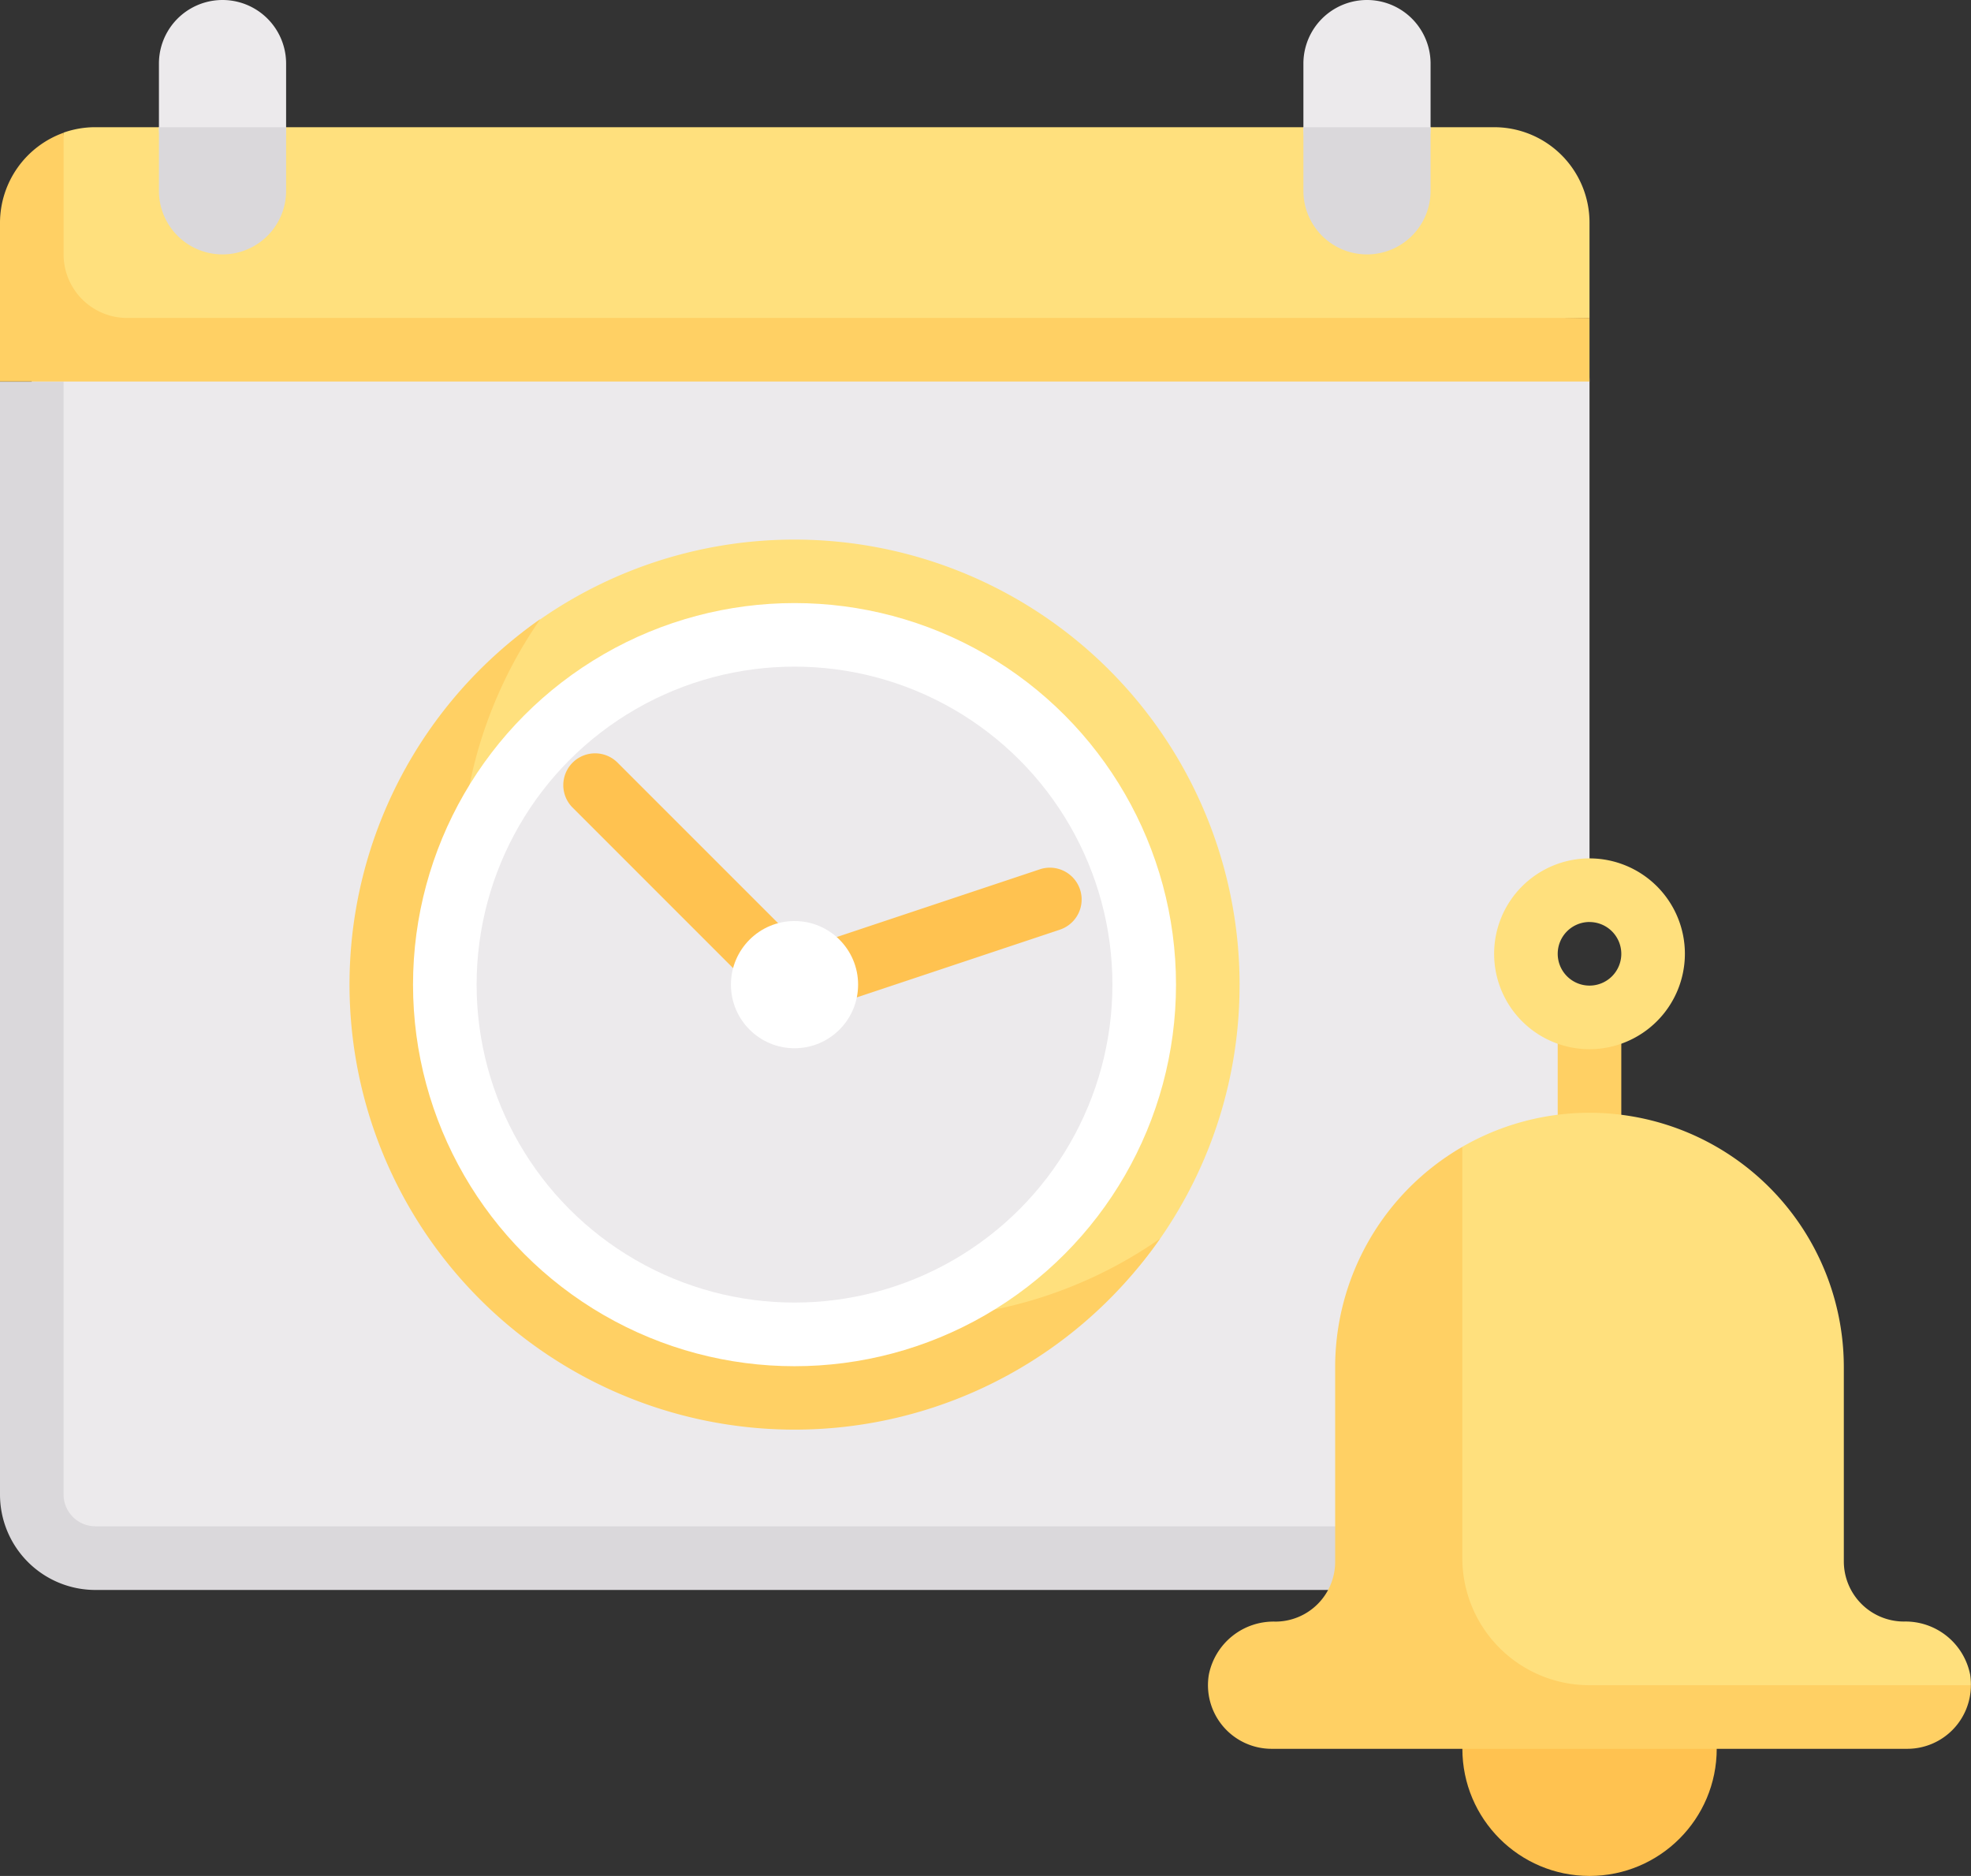 <svg id="calendar" xmlns="http://www.w3.org/2000/svg" width="53.5" height="50.909" viewBox="0 0 53.5 50.909">
  <rect x="0" y="0" width="53.5" height="50.909" fill="#333333" stroke="none"/>
  <path id="Path_1102" data-name="Path 1102" d="M48.8,104.84a1.713,1.713,0,0,1,1.711-1.711V89.311a2.589,2.589,0,0,0-2.589-2.589H10.815a2.589,2.589,0,0,0-2.589,2.589V118.66a2.589,2.589,0,0,0,2.589,2.589H47.923a2.589,2.589,0,0,0,2.589-2.589V106.552A1.713,1.713,0,0,1,48.8,104.84Z" transform="translate(-7.366 -78.956)" fill="#eceaec"/>
  <path id="Path_1103" data-name="Path 1103" d="M47.422,45.432H9.455a2.586,2.586,0,0,0-.863.147l-.925,5.883,42.344-.853V48.021A2.589,2.589,0,0,0,47.422,45.432Z" transform="translate(-6.866 -41.98)" fill="#ffe07d"/>
  <path id="Path_1104" data-name="Path 1104" d="M2.589,142.561a.863.863,0,0,1-.863-.863V111.5H0v30.2a2.589,2.589,0,0,0,2.589,2.589H40.556a2.581,2.581,0,0,0,2.43-1.726H2.589Z" transform="translate(0 -101.141)" fill="#dad8db"/>
  <path id="Path_1105" data-name="Path 1105" d="M1.726,50.141v-3.3A2.6,2.6,0,0,0,0,49.278v4.314H43.145V51.867H3.452a1.726,1.726,0,0,1-1.726-1.726Z" transform="translate(0 -43.238)" fill="#ffd064"/>
  <path id="Path_1106" data-name="Path 1106" d="M43.016,17.577a1.726,1.726,0,0,1-1.726-1.726V14.126a1.726,1.726,0,1,1,3.452,0v1.726A1.726,1.726,0,0,1,43.016,17.577Z" transform="translate(-36.976 -12.4)" fill="#eceaec"/>
  <path id="Path_1107" data-name="Path 1107" d="M43.016,48.884a1.726,1.726,0,0,1-1.726-1.726V45.432h3.452v1.726A1.726,1.726,0,0,1,43.016,48.884Z" transform="translate(-36.976 -41.98)" fill="#dad8db"/>
  <path id="Path_1108" data-name="Path 1108" d="M340.307,17.577a1.726,1.726,0,0,1-1.726-1.726V14.126a1.726,1.726,0,0,1,3.452,0v1.726A1.726,1.726,0,0,1,340.307,17.577Z" transform="translate(-303.202 -12.4)" fill="#eceaec"/>
  <path id="Path_1109" data-name="Path 1109" d="M340.307,48.884a1.726,1.726,0,0,1-1.726-1.726V45.432h3.452v1.726A1.726,1.726,0,0,1,340.307,48.884Z" transform="translate(-303.202 -41.98)" fill="#dad8db"/>
  <path id="Path_1110" data-name="Path 1110" d="M404.645,276.633h1.726v3.452h-1.726Z" transform="translate(-362.363 -249.023)" fill="#ffd064"/>
  <ellipse id="Ellipse_135" data-name="Ellipse 135" cx="3.452" cy="3.452" rx="3.452" ry="3.452" transform="translate(39.694 44.005)" fill="#ffc250"/>
  <path id="Path_1111" data-name="Path 1111" d="M390.718,240.52a2.589,2.589,0,1,1,2.589-2.589A2.592,2.592,0,0,1,390.718,240.52Zm0-3.452a.863.863,0,1,0,.863.863A.864.864,0,0,0,390.718,237.069Z" transform="translate(-347.573 -212.047)" fill="#ffe07d"/>
  <path id="Path_1112" data-name="Path 1112" d="M386.605,316.65a1.79,1.79,0,0,0-1.795-1.436,1.633,1.633,0,0,1-1.633-1.633v-5.27a6.905,6.905,0,0,0-10.355-5.98L372,304.969v11.494l.871,1.515H384.9l1.726-1.038A1.8,1.8,0,0,0,386.605,316.65Z" transform="translate(-333.129 -271.209)" fill="#ffe07d"/>
  <path id="Path_1113" data-name="Path 1113" d="M320.71,321.4V310.246a6.907,6.907,0,0,0-3.452,5.98v5.27a1.624,1.624,0,0,1-1.62,1.634,1.791,1.791,0,0,0-1.808,1.436,1.727,1.727,0,0,0,1.7,2.016h17.258a1.727,1.727,0,0,0,1.726-1.726H324.162A3.451,3.451,0,0,1,320.71,321.4Z" transform="translate(-281.017 -279.123)" fill="#ffd064"/>
  <path id="Path_1114" data-name="Path 1114" d="M120.958,164.585a12.025,12.025,0,0,1-2.161,6.9c-2.183,3.133-5.812,4.653-9.919,4.653-6.672,0-11.378-4.878-11.378-11.55,0-4.107,1.347-7.735,4.479-9.918a12.082,12.082,0,0,1,18.98,9.918Z" transform="translate(-87.312 -137.864)" fill="#ffe07d"/>
  <path id="Path_1115" data-name="Path 1115" d="M105.874,192.178a12.083,12.083,0,0,1-9.92-18.979,12.081,12.081,0,1,0,16.819,16.815A12.03,12.03,0,0,1,105.874,192.178Z" transform="translate(-81.288 -156.398)" fill="#ffd064"/>
  <ellipse id="Ellipse_136" data-name="Ellipse 136" cx="10.355" cy="10.355" rx="10.355" ry="10.355" transform="translate(11.211 16.366)" fill="#fff"/>
  <ellipse id="Ellipse_137" data-name="Ellipse 137" cx="8.629" cy="8.629" rx="8.629" ry="8.629" transform="translate(12.937 18.091)" fill="#eceaec"/>
  <path id="Path_1116" data-name="Path 1116" d="M159.13,211.051l-6.441,2.147-5.054-5.053a.863.863,0,0,0-1.22,1.22l5.43,5.43a.864.864,0,0,0,.883.209l6.947-2.316a.863.863,0,0,0-.546-1.637Z" transform="translate(-130.889 -187.465)" fill="#ffc250"/>
  <ellipse id="Ellipse_138" data-name="Ellipse 138" cx="1.726" cy="1.726" rx="1.726" ry="1.726" transform="translate(19.84 24.995)" fill="#fff"/>
</svg>
